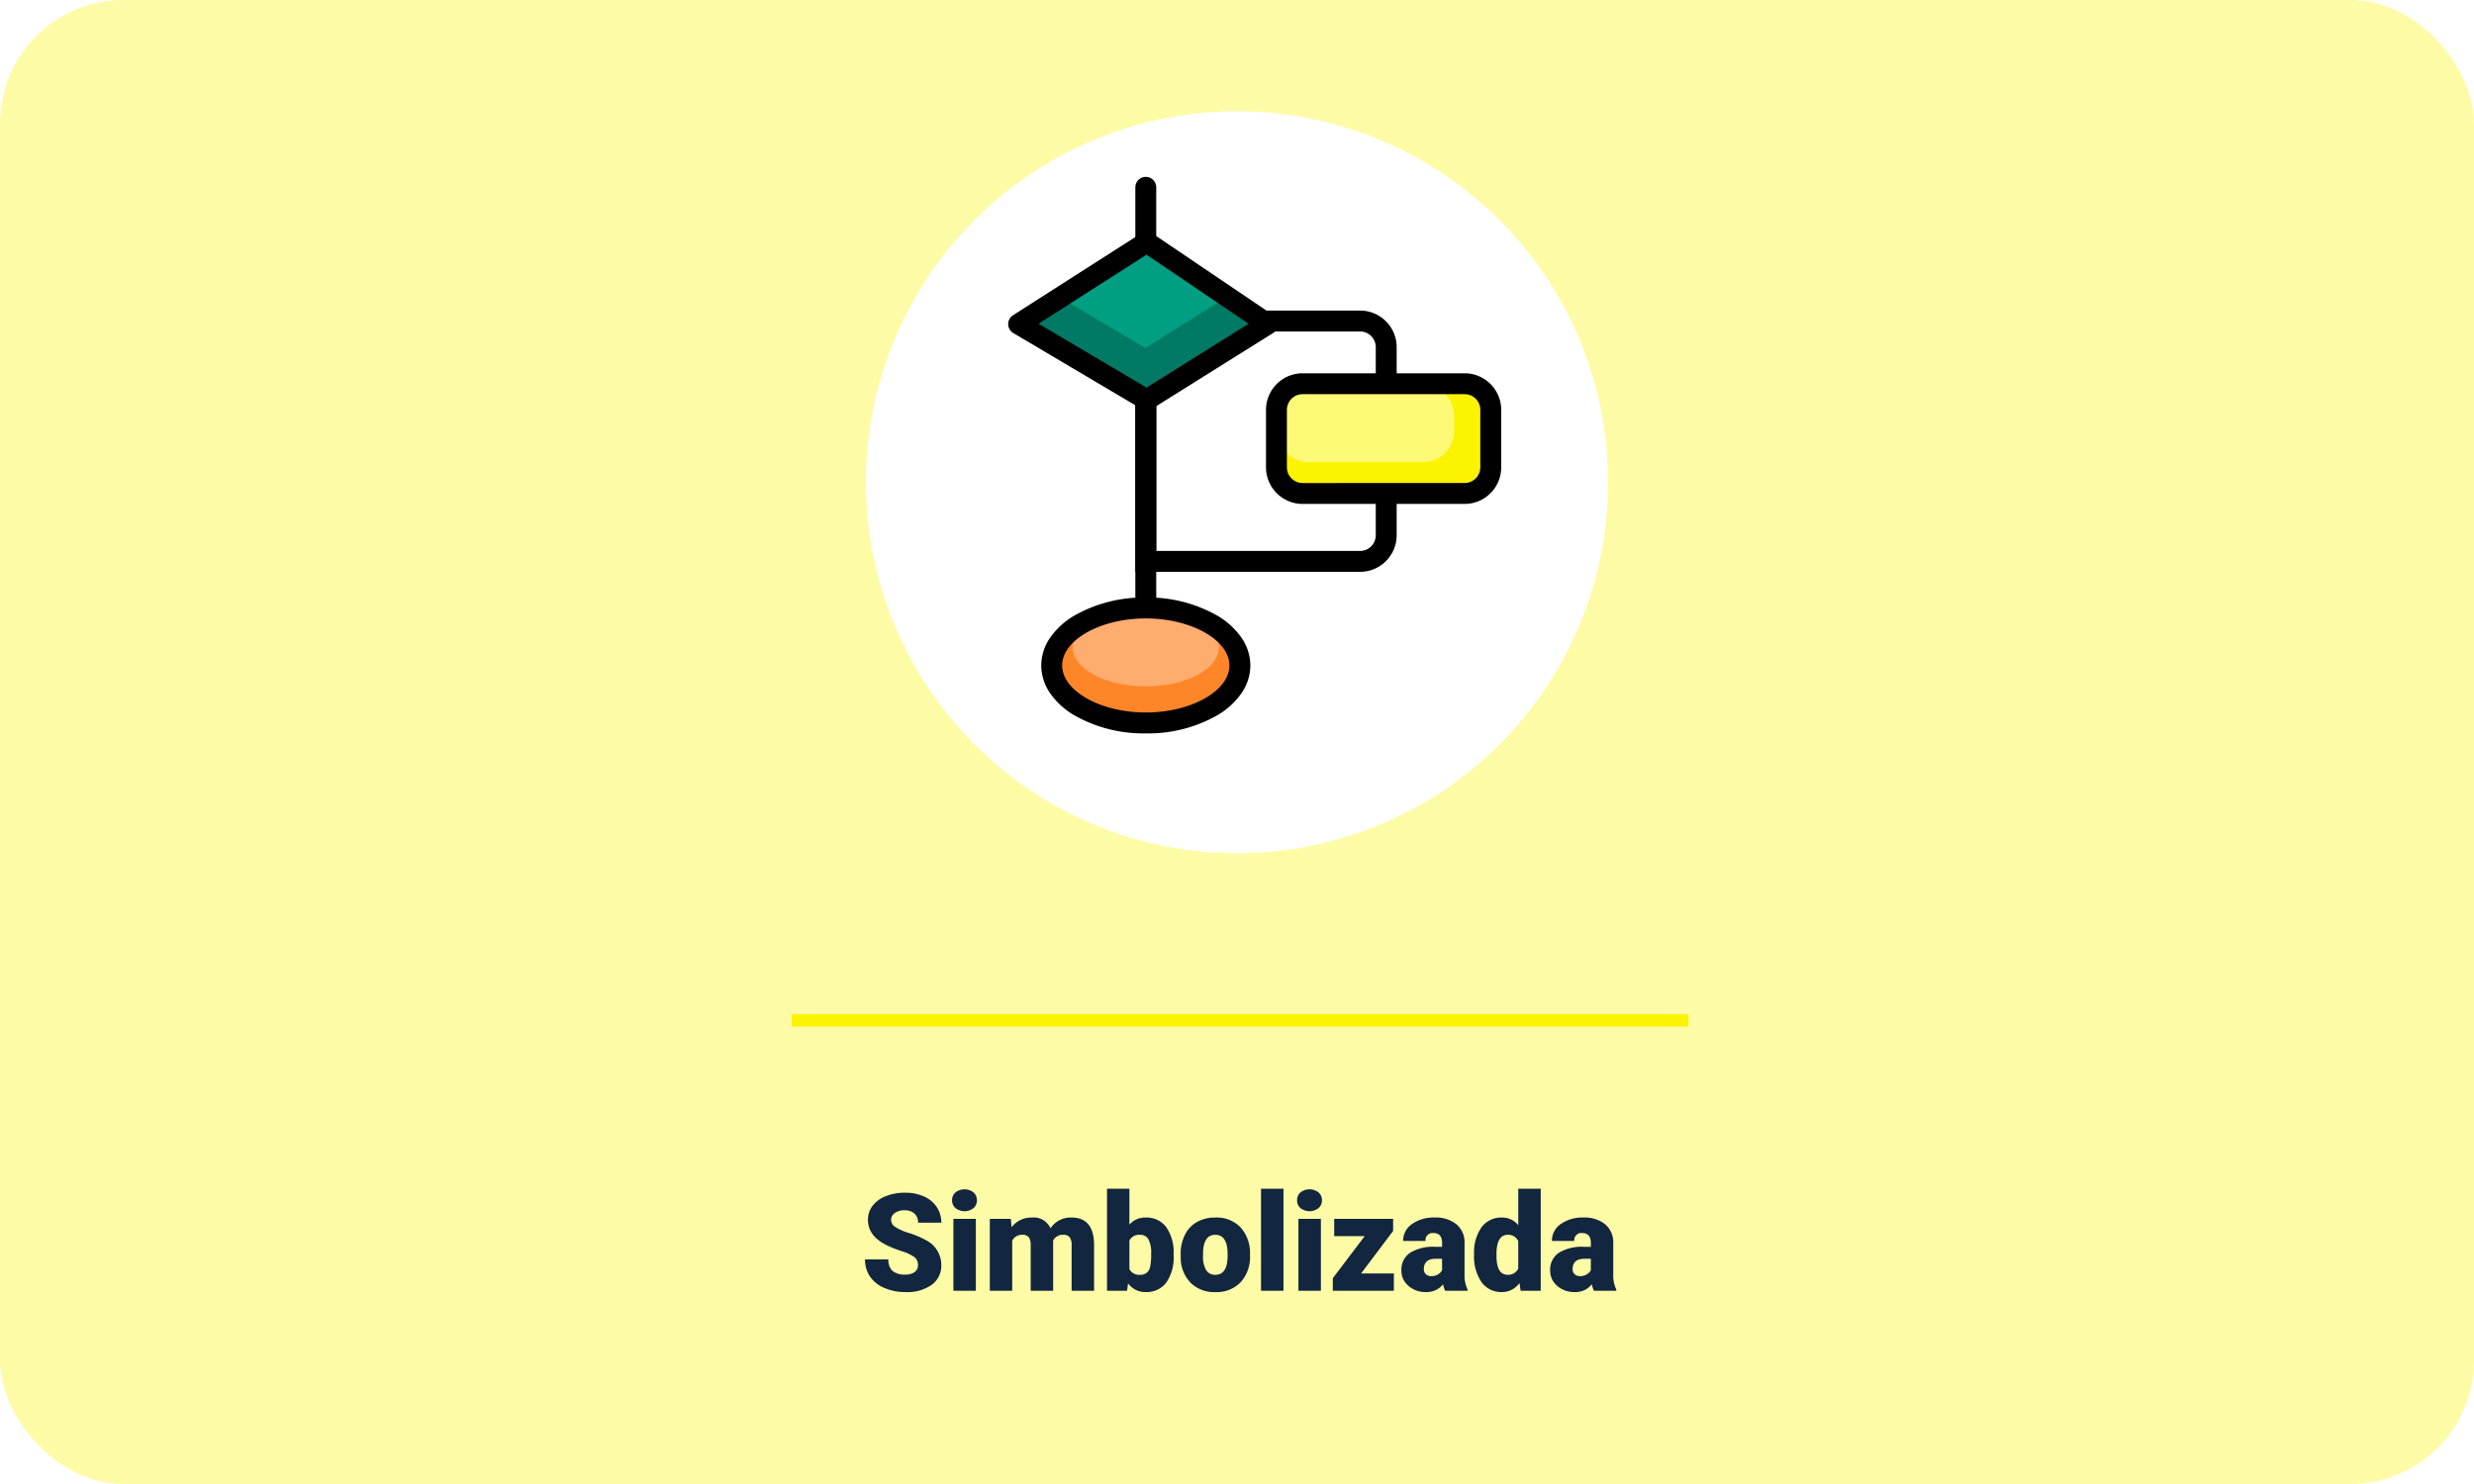 <svg xmlns="http://www.w3.org/2000/svg" xmlns:xlink="http://www.w3.org/1999/xlink" width="400" height="240" viewBox="0 0 400 240">
  <defs>
    <filter id="Ellipse_4864" x="129.5" y="7.491" width="141" height="141" filterUnits="userSpaceOnUse">
      <feOffset dy="5" input="SourceAlpha"/>
      <feGaussianBlur stdDeviation="3.5" result="blur"/>
      <feFlood flood-opacity="0.122"/>
      <feComposite operator="in" in2="blur"/>
      <feComposite in="SourceGraphic"/>
    </filter>
  </defs>
  <g id="t6-c2" transform="translate(-9104 8288.611)">
    <rect id="Rectangle_38325" data-name="Rectangle 38325" width="400" height="240" rx="20" transform="translate(9104 -8288.611)" fill="#fefba6"/>
    <path id="Path_180976" data-name="Path 180976" d="M119.422,16.843a1.549,1.549,0,0,0-.585-1.289,7.277,7.277,0,0,0-2.057-.956,19.736,19.736,0,0,1-2.406-.956q-3.04-1.493-3.04-4.1a3.68,3.68,0,0,1,.757-2.293A4.9,4.9,0,0,1,114.233,5.7a8.34,8.34,0,0,1,3.115-.553,7.3,7.3,0,0,1,3.024.6,4.788,4.788,0,0,1,2.079,1.713A4.474,4.474,0,0,1,123.192,10h-3.76a1.891,1.891,0,0,0-.585-1.482,2.282,2.282,0,0,0-1.584-.526,2.573,2.573,0,0,0-1.6.446,1.313,1.313,0,0,0,.059,2.224,8.128,8.128,0,0,0,2.267,1.01,13.885,13.885,0,0,1,2.664,1.123,4.477,4.477,0,0,1,2.535,4.028,3.819,3.819,0,0,1-1.547,3.223,6.88,6.88,0,0,1-4.243,1.171,8.418,8.418,0,0,1-3.443-.682,5.191,5.191,0,0,1-2.32-1.869,4.87,4.87,0,0,1-.779-2.734h3.781a2.4,2.4,0,0,0,.65,1.853,3.072,3.072,0,0,0,2.111.6,2.427,2.427,0,0,0,1.477-.4A1.33,1.33,0,0,0,119.422,16.843ZM128.778,21h-3.631V9.377h3.631ZM124.933,6.369a1.63,1.63,0,0,1,.559-1.275,2.364,2.364,0,0,1,2.9,0,1.63,1.63,0,0,1,.559,1.275,1.63,1.63,0,0,1-.559,1.275,2.364,2.364,0,0,1-2.9,0A1.63,1.63,0,0,1,124.933,6.369Zm9.5,3.008.118,1.364a4,4,0,0,1,3.319-1.579,2.942,2.942,0,0,1,2.976,1.751,3.868,3.868,0,0,1,3.416-1.751q3.534,0,3.631,4.275V21h-3.631V13.663a2.216,2.216,0,0,0-.3-1.3,1.28,1.28,0,0,0-1.1-.408,1.715,1.715,0,0,0-1.6.956l.011.15V21h-3.631V13.685a2.329,2.329,0,0,0-.29-1.321,1.277,1.277,0,0,0-1.106-.408,1.736,1.736,0,0,0-1.59.956V21h-3.62V9.377Zm26.318,5.908a7.084,7.084,0,0,1-1.182,4.394,3.958,3.958,0,0,1-3.33,1.536,3.435,3.435,0,0,1-2.857-1.407L153.228,21h-3.244V4.5h3.62v5.812a3.314,3.314,0,0,1,2.61-1.149,3.959,3.959,0,0,1,3.352,1.558,7.121,7.121,0,0,1,1.182,4.383Zm-3.631-.231a4.725,4.725,0,0,0-.446-2.386,1.5,1.5,0,0,0-1.37-.713,1.733,1.733,0,0,0-1.7.933V17.5a1.743,1.743,0,0,0,1.719.922,1.537,1.537,0,0,0,1.622-1.244A8.934,8.934,0,0,0,157.116,15.054Zm4.77.027a6.86,6.86,0,0,1,.677-3.1,4.84,4.84,0,0,1,1.944-2.089,5.856,5.856,0,0,1,2.976-.73,5.344,5.344,0,0,1,4.114,1.617,6.2,6.2,0,0,1,1.5,4.4v.129a6.019,6.019,0,0,1-1.509,4.313,5.359,5.359,0,0,1-4.087,1.6,5.42,5.42,0,0,1-3.985-1.488,5.819,5.819,0,0,1-1.622-4.034Zm3.62.226a4.325,4.325,0,0,0,.5,2.363,1.682,1.682,0,0,0,1.493.752q1.934,0,1.977-2.976v-.365q0-3.126-2-3.126-1.815,0-1.966,2.7ZM178.515,21h-3.631V4.5h3.631Zm6.048,0h-3.631V9.377h3.631ZM180.717,6.369a1.63,1.63,0,0,1,.559-1.275,2.364,2.364,0,0,1,2.9,0,1.63,1.63,0,0,1,.559,1.275,1.63,1.63,0,0,1-.559,1.275,2.364,2.364,0,0,1-2.9,0A1.63,1.63,0,0,1,180.717,6.369Zm10.345,11.838h5.3V21h-9.872V18.98l5.156-6.811h-4.931V9.377h9.528v1.955ZM204.661,21a4.088,4.088,0,0,1-.344-1.042,3.366,3.366,0,0,1-2.793,1.257,4.124,4.124,0,0,1-2.793-.994,3.163,3.163,0,0,1-1.149-2.5,3.251,3.251,0,0,1,1.4-2.857,7.114,7.114,0,0,1,4.061-.967h1.117v-.615q0-1.608-1.386-1.608a1.133,1.133,0,0,0-1.289,1.274h-3.62a3.245,3.245,0,0,1,1.434-2.736,6.027,6.027,0,0,1,3.658-1.051,5.284,5.284,0,0,1,3.513,1.085,3.772,3.772,0,0,1,1.321,2.976v5.146a5.269,5.269,0,0,0,.494,2.449V21Zm-2.267-2.363a2.019,2.019,0,0,0,1.123-.29,1.818,1.818,0,0,0,.639-.655V15.833H203.1q-1.891,0-1.891,1.7a1.036,1.036,0,0,0,.333.8A1.205,1.205,0,0,0,202.395,18.637Zm6.939-3.534a7.1,7.1,0,0,1,1.192-4.351,3.925,3.925,0,0,1,3.33-1.59,3.338,3.338,0,0,1,2.621,1.225V4.5h3.631V21h-3.255l-.183-1.246a3.428,3.428,0,0,1-2.836,1.461,3.918,3.918,0,0,1-3.287-1.59A7.325,7.325,0,0,1,209.334,15.1Zm3.62.226q0,3.094,1.8,3.094a1.782,1.782,0,0,0,1.719-1.01V12.986a1.734,1.734,0,0,0-1.7-1.031q-1.676,0-1.815,2.707ZM228.713,21a4.088,4.088,0,0,1-.344-1.042,3.366,3.366,0,0,1-2.793,1.257,4.124,4.124,0,0,1-2.793-.994,3.163,3.163,0,0,1-1.149-2.5,3.251,3.251,0,0,1,1.4-2.857,7.114,7.114,0,0,1,4.061-.967h1.117v-.615q0-1.608-1.386-1.608a1.133,1.133,0,0,0-1.289,1.274h-3.62a3.245,3.245,0,0,1,1.434-2.736A6.027,6.027,0,0,1,227,9.162a5.284,5.284,0,0,1,3.513,1.085,3.772,3.772,0,0,1,1.321,2.976v5.146a5.269,5.269,0,0,0,.494,2.449V21Zm-2.267-2.363a2.019,2.019,0,0,0,1.123-.29,1.818,1.818,0,0,0,.639-.655V15.833h-1.053q-1.891,0-1.891,1.7a1.036,1.036,0,0,0,.333.8A1.205,1.205,0,0,0,226.446,18.637Z" transform="translate(9133 -8100.867)" fill="#12263f"/>
    <rect id="Rectangle_38326" data-name="Rectangle 38326" width="145" height="2" transform="translate(9232 -8124.596)" fill="#fcf300"/>
    <g id="t6-c2-2" data-name="t6-c2" transform="translate(8504 -10912)">
      <g transform="matrix(1, 0, 0, 1, 600, 2623.39)" filter="url(#Ellipse_4864)">
        <circle id="Ellipse_4864-2" data-name="Ellipse 4864" cx="60" cy="60" r="60" transform="translate(140 12.99)" fill="#fff"/>
      </g>
      <g id="Group_117656" data-name="Group 117656" transform="translate(763 2651.996)">
        <path id="Trazado_179665" data-name="Trazado 179665" d="M9303.69-11114.247a1.69,1.69,0,0,1-1.69-1.689v-68.874a1.69,1.69,0,0,1,1.69-1.689,1.69,1.69,0,0,1,1.69,1.689v68.874A1.69,1.69,0,0,1,9303.69-11114.247Z" transform="translate(-9281.437 11186.5)"/>
        <ellipse id="Ellipse_4865" data-name="Ellipse 4865" cx="15.211" cy="9.296" rx="15.211" ry="9.296" transform="translate(7.042 69.718)" fill="#ff8628"/>
        <path id="Rectángulo_37759_-_Contorno" data-name="Rectángulo 37759 - Contorno" d="M-2-2H34.338a5.922,5.922,0,0,1,5.915,5.915V34.338a5.922,5.922,0,0,1-5.915,5.915H-2ZM34.338,36.873a2.538,2.538,0,0,0,2.535-2.535V3.915A2.538,2.538,0,0,0,34.338,1.38H1.38V36.873Z" transform="translate(22.563 23.62)"/>
        <path id="Path_179666" data-name="Path 179666" d="M9279.667-11160.76l20.7-13.24,19.577,13.24-19.577,12.254Z" transform="translate(-9277.977 11184.563)" fill="#007a64"/>
        <rect id="Rectangle_37760" data-name="Rectangle 37760" width="34.648" height="17.746" rx="5" transform="translate(43.38 33.451)" fill="#fcf300"/>
        <rect id="Rectangle_37761" data-name="Rectangle 37761" width="28.732" height="12.676" rx="5" transform="translate(43.38 33.451)" fill="#fef975"/>
        <path id="Rectángulo_37760_-_Contorno" data-name="Rectángulo 37760 - Contorno" d="M3.915-2h26.2a5.922,5.922,0,0,1,5.915,5.915v9.3a5.922,5.922,0,0,1-5.915,5.915H3.915A5.922,5.922,0,0,1-2,13.211v-9.3A5.922,5.922,0,0,1,3.915-2Zm26.2,17.746a2.538,2.538,0,0,0,2.535-2.535v-9.3A2.538,2.538,0,0,0,30.113,1.38H3.915A2.538,2.538,0,0,0,1.38,3.915v9.3a2.538,2.538,0,0,0,2.535,2.535Z" transform="translate(43.689 33.761)"/>
        <ellipse id="Ellipse_4866" data-name="Ellipse 4866" cx="11.831" cy="6.338" rx="11.831" ry="6.338" transform="translate(10.422 69.718)" fill="#ffad6e"/>
        <path id="Elipse_4865_-_Contorno" data-name="Elipse 4865 - Contorno" d="M14.9-2A22.606,22.606,0,0,1,26.539.971a12.312,12.312,0,0,1,3.768,3.435,7.948,7.948,0,0,1,1.5,4.58,7.948,7.948,0,0,1-1.5,4.58A12.312,12.312,0,0,1,26.539,17,22.606,22.606,0,0,1,14.9,19.972,22.606,22.606,0,0,1,3.264,17,12.312,12.312,0,0,1-.5,13.566,7.948,7.948,0,0,1-2,8.986,7.948,7.948,0,0,1-.5,4.406,12.312,12.312,0,0,1,3.264.971,22.606,22.606,0,0,1,14.9-2Zm0,18.592c7.329,0,13.521-3.483,13.521-7.606S22.231,1.38,14.9,1.38,1.38,4.863,1.38,8.986,7.572,16.592,14.9,16.592Z" transform="translate(7.352 70.028)"/>
        <path id="Path_179667" data-name="Path 179667" d="M9279.667-11165.945l12.6-8.055,11.911,8.055-11.911,7.455Z" transform="translate(-9270.09 11186.168)" fill="#009e83"/>
        <path id="Trazado_179666_-_Contorno" data-name="Trazado 179666 - Contorno" d="M9300.062-11147.127a1.692,1.692,0,0,1-.861-.235l-20.7-12.254a1.692,1.692,0,0,1-.829-1.425,1.691,1.691,0,0,1,.78-1.453l20.7-13.239a1.683,1.683,0,0,1,1.856.023l19.577,13.24a1.691,1.691,0,0,1,.743,1.429,1.693,1.693,0,0,1-.793,1.4l-19.577,12.254A1.694,1.694,0,0,1,9300.062-11147.127Zm-17.48-14,17.455,10.331,16.5-10.33-16.5-11.162Z" transform="translate(-9277.667 11184.873)"/>
      </g>
    </g>
  </g>
</svg>
